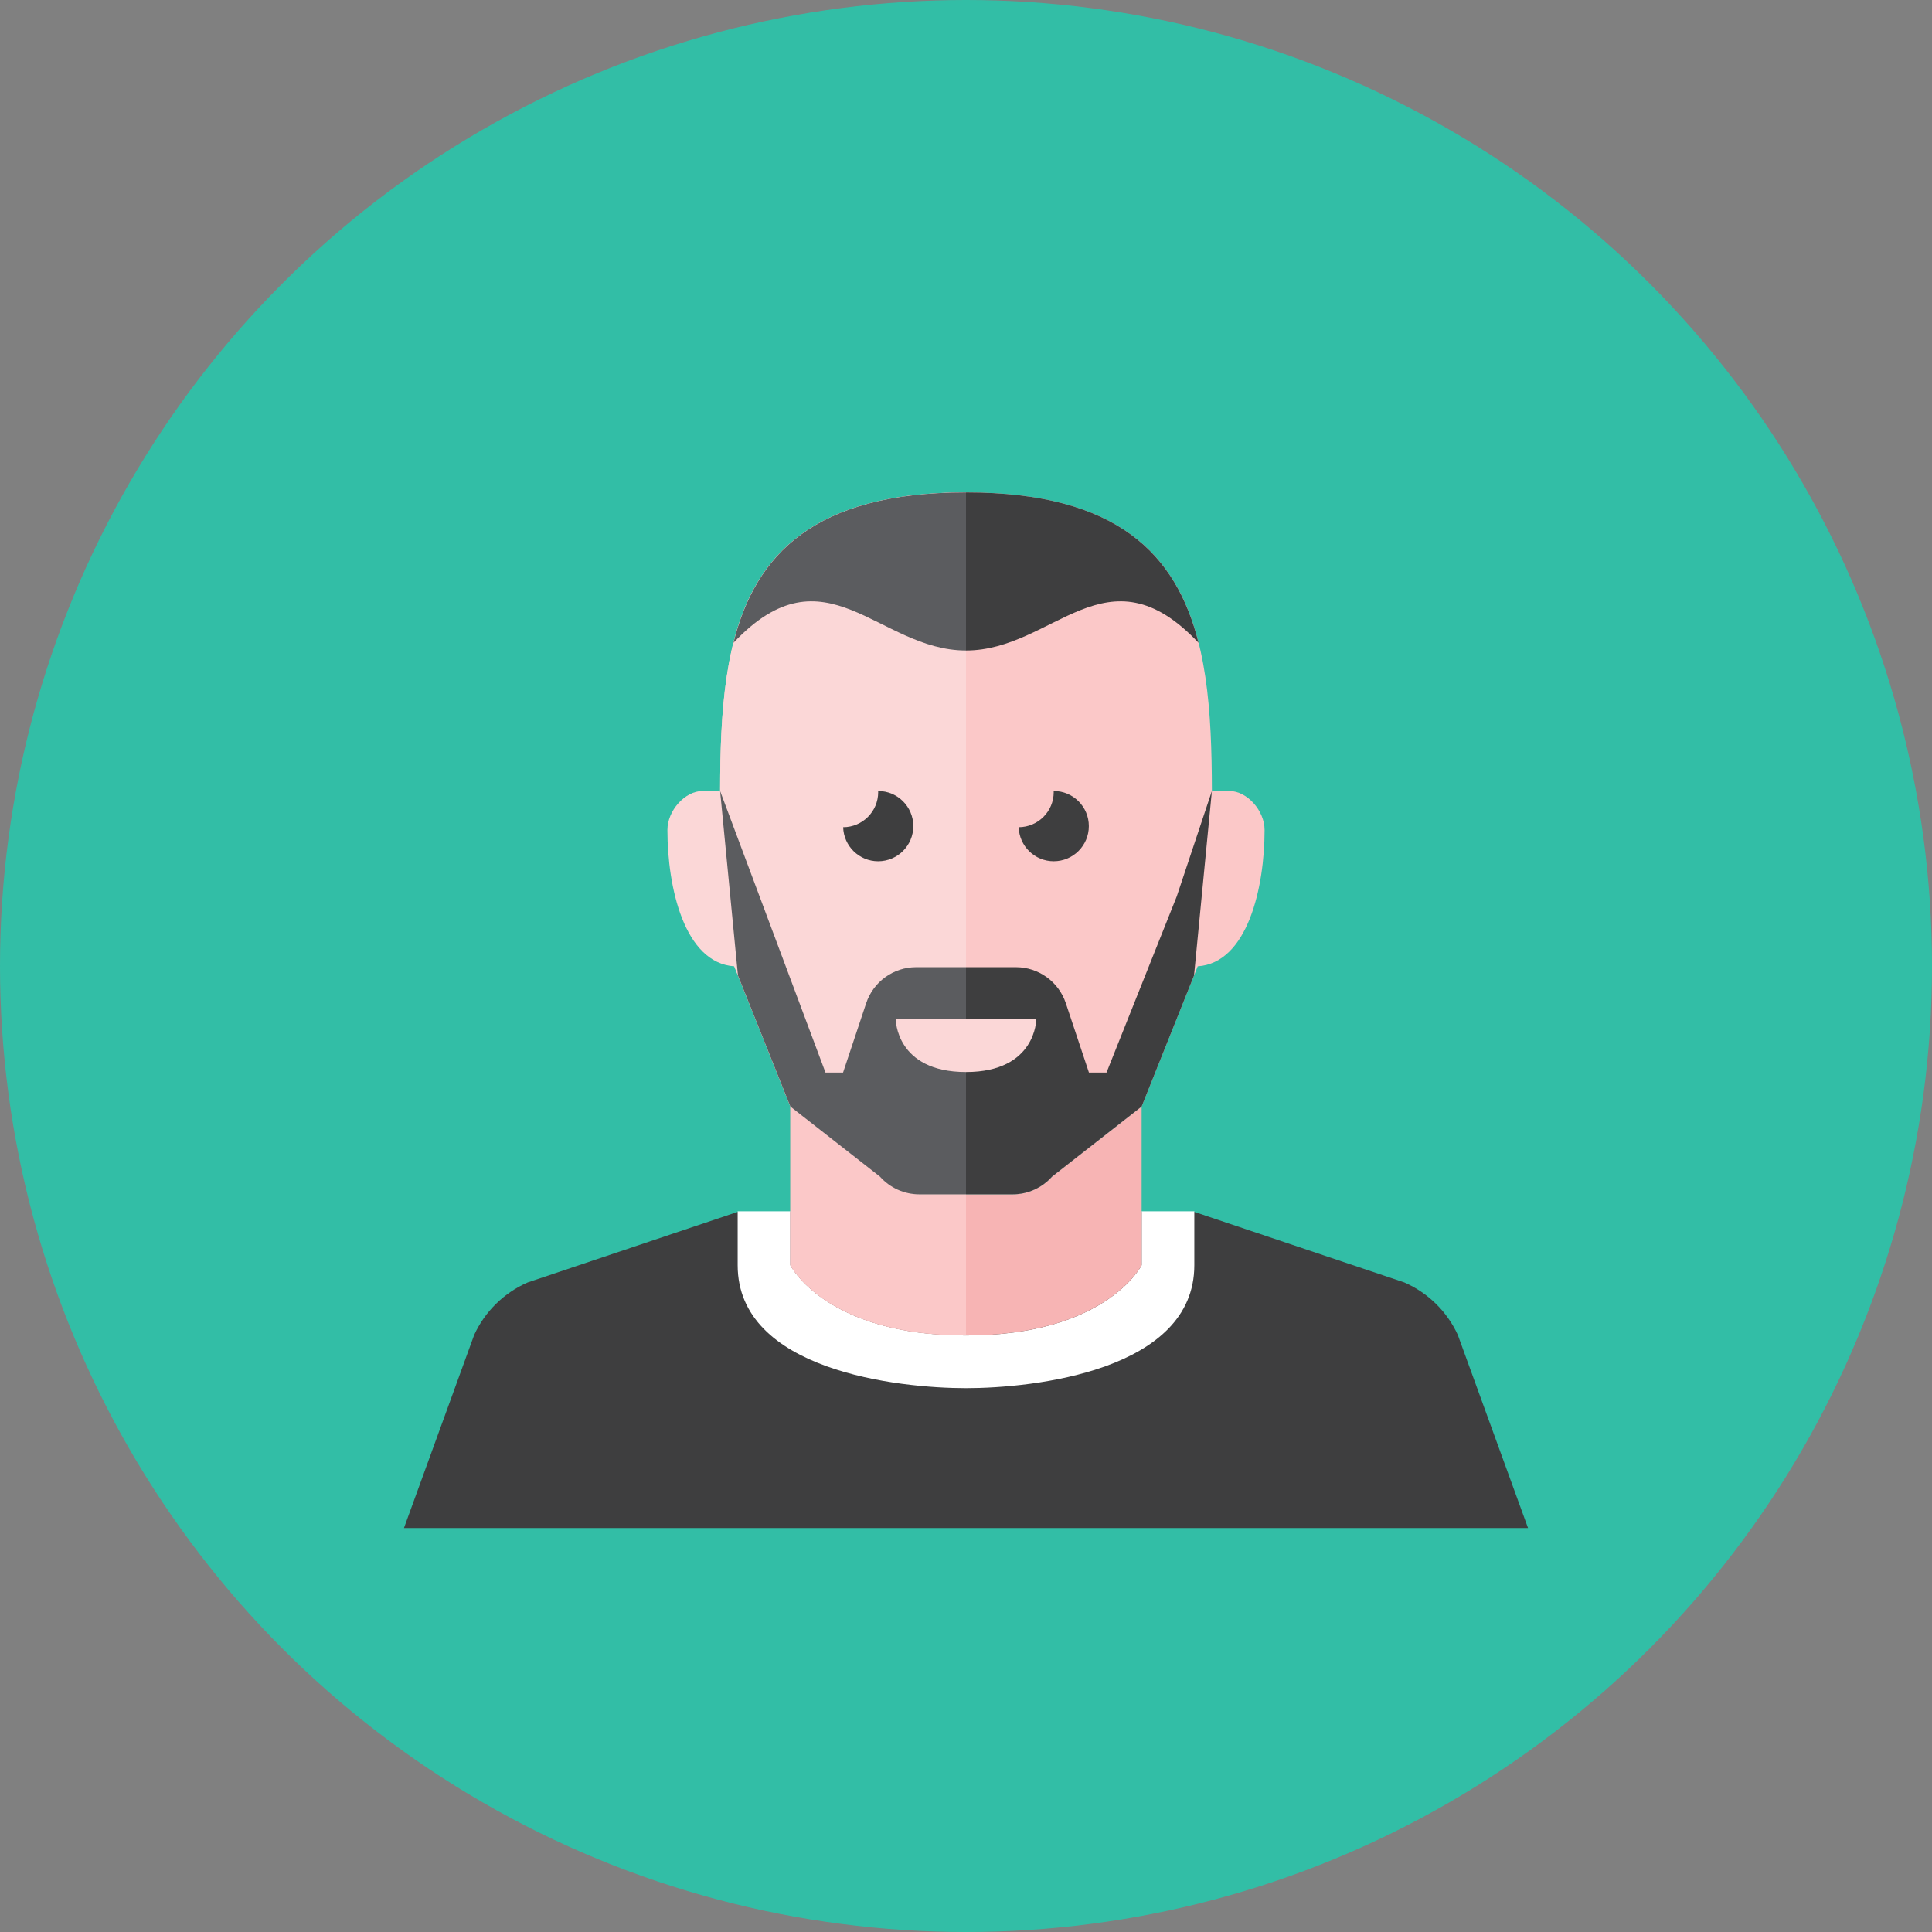 <?xml version="1.0" encoding="iso-8859-1"?>
<!-- Generator: Adobe Illustrator 17.1.0, SVG Export Plug-In . SVG Version: 6.00 Build 0)  -->
<!DOCTYPE svg PUBLIC "-//W3C//DTD SVG 1.0//EN" "http://www.w3.org/TR/2001/REC-SVG-20010904/DTD/svg10.dtd">
<svg version="1.0" xmlns="http://www.w3.org/2000/svg" xmlns:xlink="http://www.w3.org/1999/xlink" x="0px" y="0px" width="110px"
	 height="110px" viewBox="0 0 110 110" style="enable-background:new 0 0 110 110;" xml:space="preserve">
<rect x="0" y="0" width="110" height="110" fill="#808080" stroke="none"/>
<g id="Artboard">
</g>
<g id="Multicolor">
	<g>
		<circle style="fill:#32BEA6;" cx="55" cy="55" r="55"/>
	</g>
	<g>
		<g>
			<path style="fill:#3E3E3F;" d="M83,76c-0.615-1.333-1.698-2.395-3.043-2.983L68,69H55H42l-11.957,4.017
				C28.698,73.605,27.615,74.667,27,76l-4,11h32h32L83,76z"/>
		</g>
		<g>
			<path style="fill:#FFFFFF;" d="M55,79.036c3.857,0,13-1,13-7c0-0.676,0-1.789,0-3.072h-3v3.072c0,0-2,4-10,4s-10-4-10-4v-3.072
				h-3c0,1.283,0,2.396,0,3.072C42,78.036,51.143,79.036,55,79.036z"/>
		</g>
		<path style="fill:#F7B4B4;" d="M57.655,68H55h-2.655c-0.856,0-1.671-0.366-2.24-1.005L45,63v9.036c0,0,2,4,10,4s10-4,10-4V63
			l-5.105,3.995C59.326,67.634,58.511,68,57.655,68z"/>
		<path style="fill:#FBC8C8;" d="M50.105,66.995L45,63v9.036c0,0,2,4,10,4V68h-2.655C51.489,68,50.674,67.634,50.105,66.995z"/>
		<path style="fill:#FBC8C8;" d="M72,47.258c0-1.111-1-2.222-2-2.222c-0.348,0-0.694,0-1,0V45c-0.018-9-1.024-16.964-14-16.964
			S41.018,36,41,45v8l4,10l5.105,3.995C50.674,67.634,51.489,68,52.345,68H55h2.655c0.856,0,1.671-0.366,2.24-1.005L65,63
			l3.193-7.982C71.039,54.827,72,50.517,72,47.258z"/>
		<path style="fill:#FBD7D7;" d="M41,45v0.036c-0.306,0-0.652,0-1,0c-1,0-2,1.111-2,2.222c0,3.259,0.961,7.568,3.807,7.76L45,63
			l5.105,3.995c0.569,0.64,1.384,1.005,2.24,1.005H55V28.036C42.024,28.036,41.018,36,41,45z"/>
		<g>
			<path style="fill:#5B5C5F;" d="M47,61.067h1l1.316-3.949c0.408-1.225,1.555-2.051,2.846-2.051H55V68h-2.655
				c-0.856,0-1.671-0.366-2.24-1.005L45,63l-2.984-7.461L41,45.036L47,61.067z"/>
		</g>
		<g>
			<path style="fill:#3E3E3F;" d="M52,47.036c0-1.104-0.896-2-2-2c-0.002,0-0.004,0-0.006,0C49.995,45.058,50,45.078,50,45.099
				c0,1.103-0.892,1.996-1.994,2c0.033,1.075,0.91,1.938,1.994,1.938C51.104,49.036,52,48.141,52,47.036z"/>
		</g>
		<g>
			<path style="fill:#3E3E3F;" d="M61.994,47.036c0-1.104-0.896-2-2-2c-0.002,0-0.004,0-0.006,0
				c0.001,0.021,0.006,0.041,0.006,0.062c0,1.103-0.892,1.996-1.994,2c0.033,1.075,0.91,1.938,1.994,1.938
				C61.098,49.036,61.994,48.141,61.994,47.036z"/>
		</g>
		<g>
			<path style="fill:#5B5C5F;" d="M41.758,36.601C47,31.036,50,37.036,55,37.036v-9C46.352,28.036,43.023,31.576,41.758,36.601z"/>
		</g>
		<g>
			<path style="fill:#3E3E3F;" d="M68.242,36.601C63,31.036,60,37.036,55,37.036v-9C63.648,28.036,66.977,31.576,68.242,36.601z"/>
		</g>
		<g>
			<path style="fill:#3E3E3F;" d="M67,51.036l-4,10.031h-1l-1.316-3.949c-0.408-1.225-1.555-2.051-2.846-2.051H55V68h2.655
				c0.856,0,1.671-0.366,2.24-1.005L65,63l2.984-7.461L69,45.036L67,51.036z"/>
		</g>
		<g>
			<path style="fill:#FBD7D7;" d="M51,58.036h8c0,0,0,3-4,3S51,58.036,51,58.036z"/>
		</g>
	</g>
</g>
</svg>
